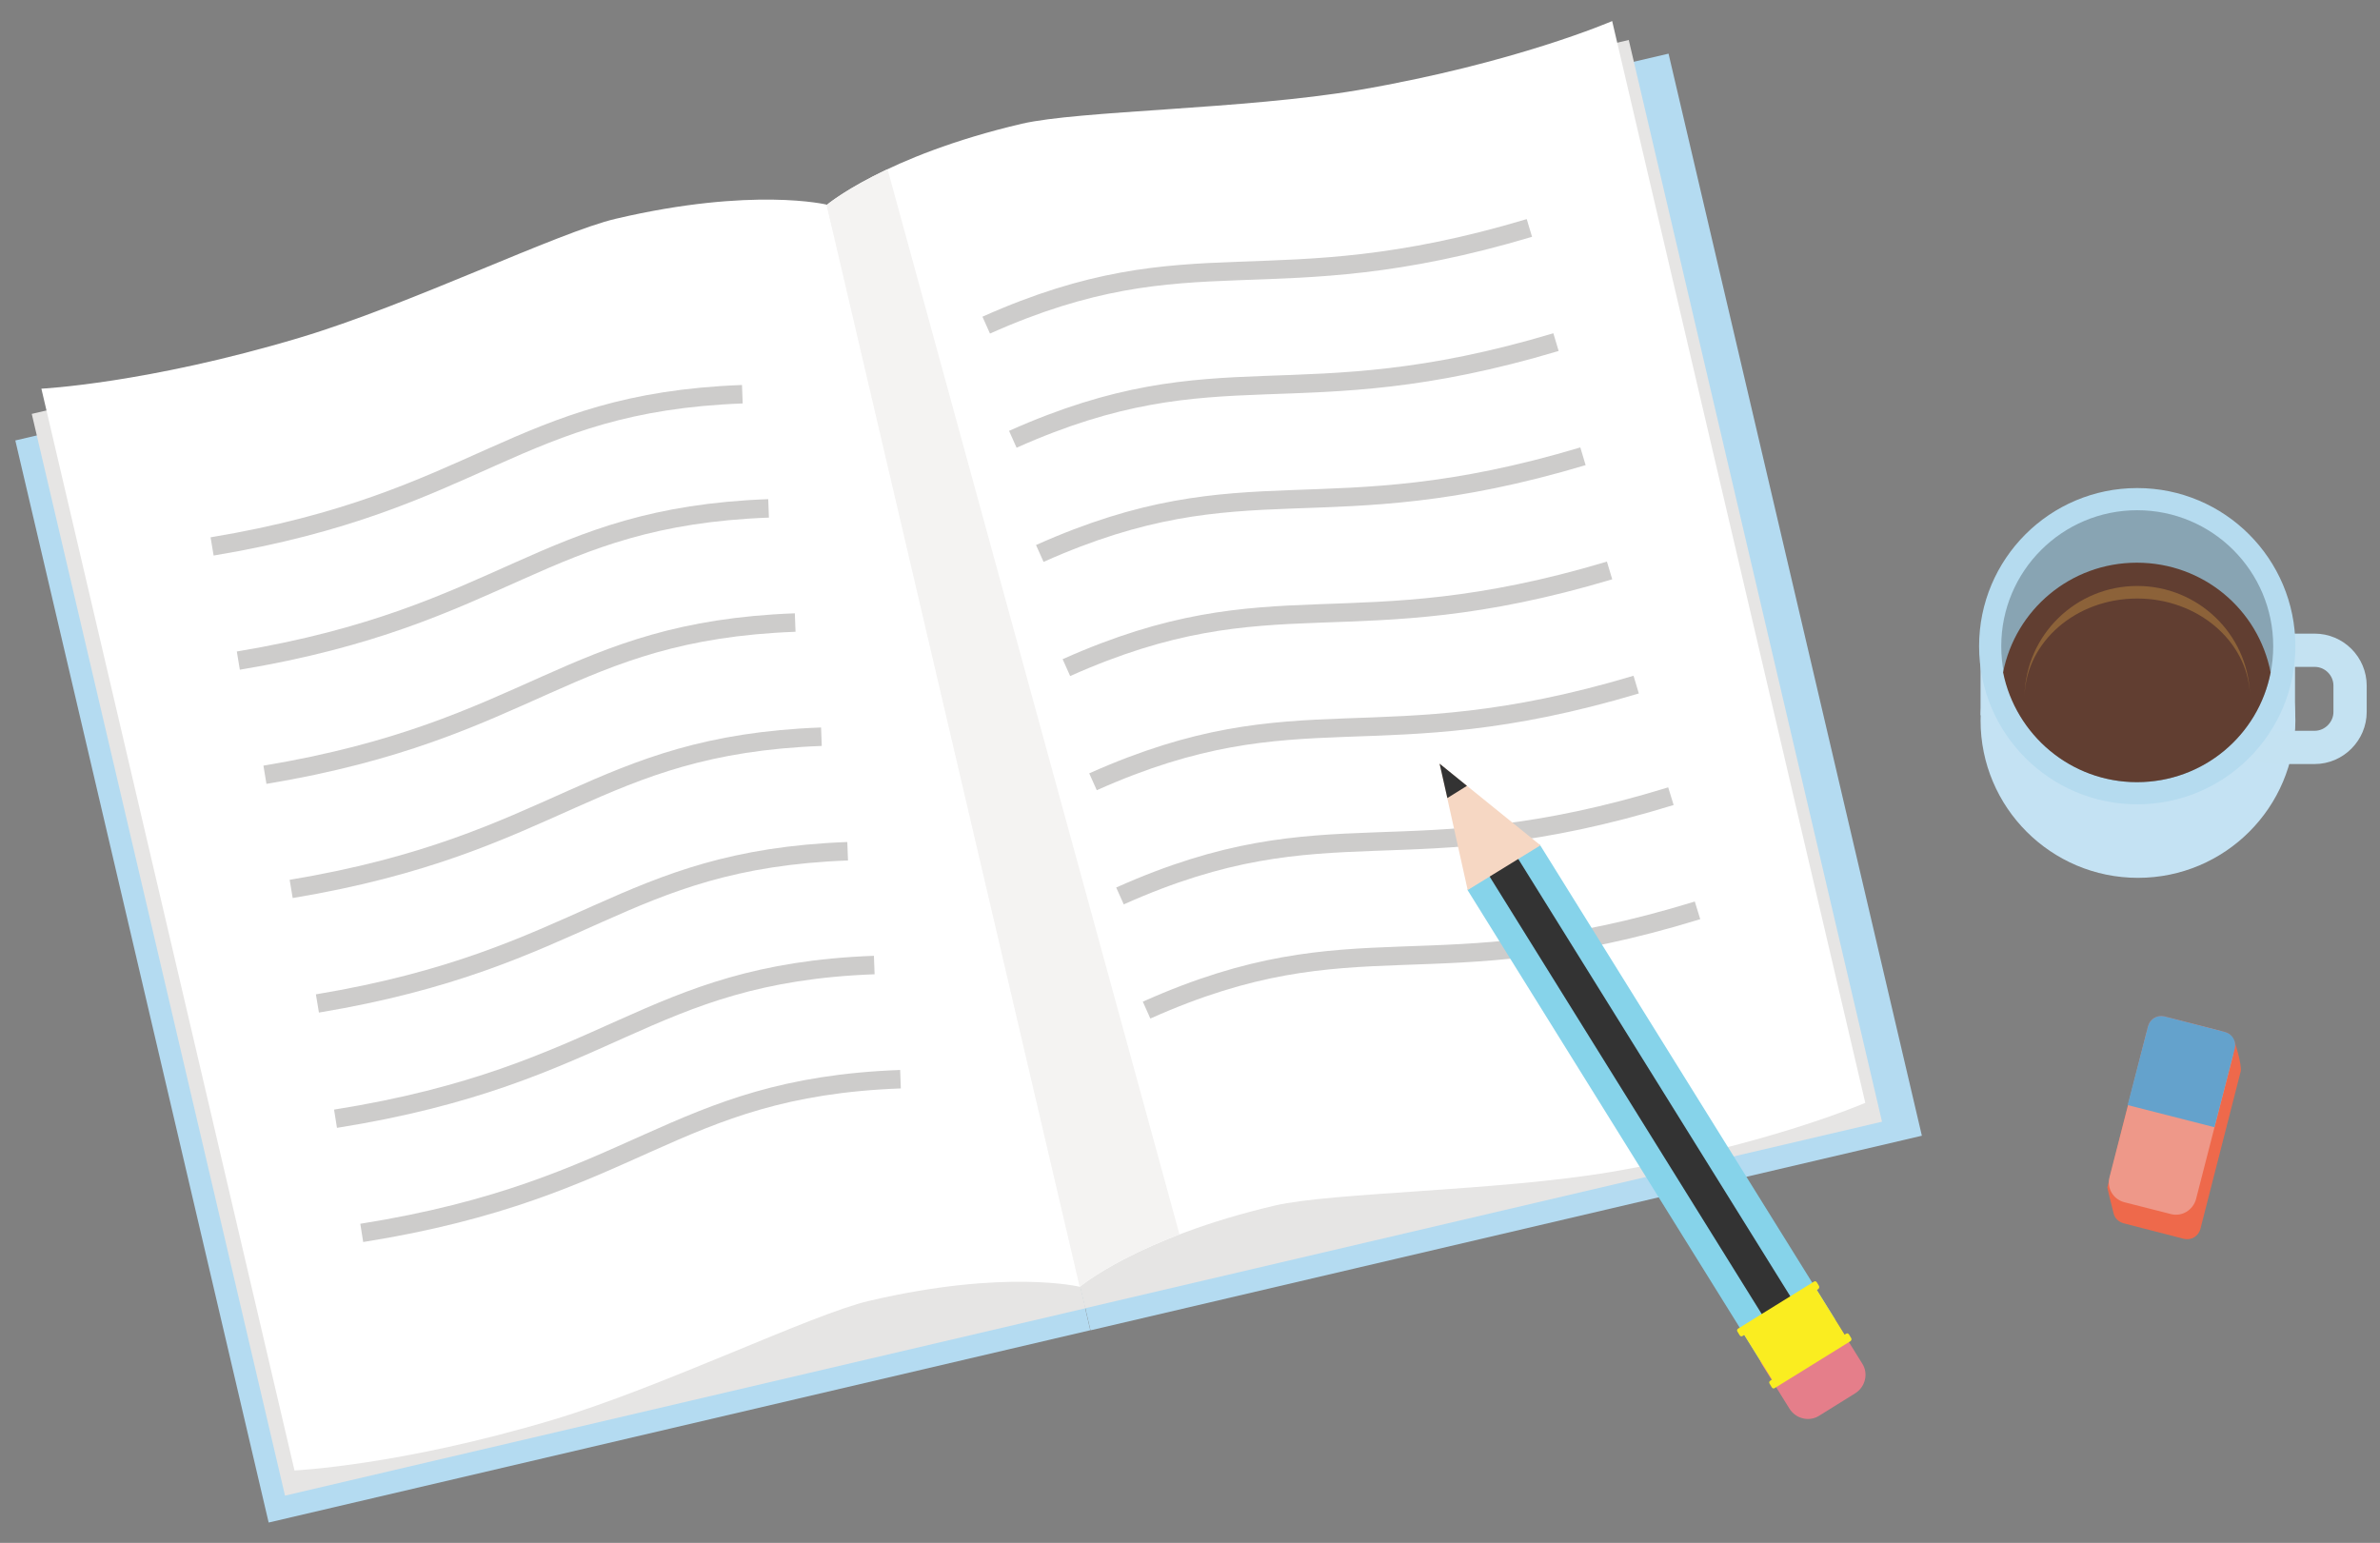 <svg viewBox="0 0 644.1 417.6"
     xmlns="http://www.w3.org/2000/svg">
<rect x="0" y="0" width="644.1" height="417.6" fill="#808080" stroke="none"/>
<style type="text/css">
	.st0{fill:#B4DBF1;}
  .st1{fill:#E6E5E4;}
  .st2{fill:#FFFFFF;}
  .st3{fill:#F4F3F2;}
  .st4{fill:#E5E8EA;}
  .st5{fill:none;stroke:#CDCCCB;stroke-width:5;stroke-linejoin:round;stroke-miterlimit:10;}
  .st6{fill:#EE694B;}
  .st7{fill:#EE9889;}
  .st8{fill:#64A2CC;}
  .st9{fill:#C4E2F3;}
  .st10{fill:none;stroke:#C4E2F2;stroke-width:9;stroke-miterlimit:10;}
  .st11{fill:#B5DBEF;}
  .st12{fill:#88A4B3;}
  .st13{fill:#613E31;}
  .st14{fill:none;}
  .st15{fill:#86D3EA;}
  .st16{fill:#333333;}
  .st17{fill:#F6D7C3;}
  .st18{fill:#E57E8A;}
  .st19{fill:#FAED20;}
  .st20{fill:#8C6239;}
</style>
<rect x="35.4" y="89.2" transform="matrix(0.974 -0.228 0.228 0.974 -50.672 40.405)" class="st0" width="228.3" height="300.7"></rect>
<rect x="257.7" y="36.9" transform="matrix(0.974 -0.228 0.228 0.974 -32.851 90.002)" class="st0" width="231" height="300.7"></rect>
<rect x="39.9" y="82.7" transform="matrix(0.974 -0.228 0.228 0.974 -49.123 40.572)" class="st1" width="222.4" height="300.6"></rect>
<rect x="256.4" y="32.1" transform="matrix(0.974 -0.228 0.228 0.974 -31.904 88.494)" class="st1" width="221.4" height="300.6"></rect>
<path class="st2" d="M292.3,348.3c0,0-20-4.9-57.1,3.8c-15.5,3.6-55.8,23.3-85.6,32.2C108.2,396.7,79.7,398,79.7,398L11.2,105.2
	c0,0,28.5-1.4,69.9-13.8c29.8-8.9,70.1-28.6,85.6-32.2c37.1-8.7,57.1-3.8,57.1-3.8L292.3,348.3z"></path>
<path class="st2" d="M436.3,5.7l68.5,292.8c0,0-26.2,11.4-68.8,18.7c-30.7,5.2-75.5,5.5-91,9.1c-37.1,8.7-52.8,22-52.8,22
	L223.7,55.5c0,0,15.7-13.3,52.8-22c15.5-3.6,60.3-3.9,91-9.1C410.1,17.1,436.3,5.7,436.3,5.7z"></path>
<path class="st3" d="M240.2,45.8l79,288.3c-18.7,7.2-27,14.2-27,14.2L223.7,55.5C223.7,55.5,228.9,51.1,240.2,45.8z"></path>
<path class="st4" d="M597.5,13.8"></path>
<path class="st5" d="M266.9,88c56.4-25.2,76.2-5.1,147-26.3"></path>
<path class="st5" d="M274.1,118.9c56.4-25.2,76.2-5.1,147-26.3"></path>
<path class="st5" d="M281.4,149.8c56.4-25.2,76.2-5.1,147-26.3"></path>
<path class="st5" d="M288.6,180.7c56.4-25.2,76.2-5.1,147-26.3"></path>
<path class="st5" d="M295.8,211.6c56.4-25.2,76.2-5.1,147-26.3"></path>
<path class="st5" d="M452.2,215.5c-72.5,22.3-92.1,1.5-149.1,27"></path>
<path class="st5" d="M459.4,246.4c-72.5,22.3-92.1,1.5-149.1,27"></path>
<path class="st6" d="M604.8,282c-0.4-0.4-0.7-2.2-2.7-2.7l-16.3-4.2c-2-0.5-4,0.7-4.5,2.7l-11,43.6c0.6,2.8,1.6,6.4,1.7,7
	c0.3,1.3,1.3,2.3,2.7,2.7l16.3,4.2c2,0.5,4-0.7,4.5-2.7l10.9-42.6C606.8,288.3,604.8,282,604.8,282z"></path>
<path class="st7" d="M587.5,328.6l-12.6-3.2c-3-0.8-4.8-3.8-4-6.8l10-38.9c0.8-3,3.8-4.8,6.8-4l12.6,3.2c3,0.8,4.8,3.8,4,6.8
	l-10,38.9C593.5,327.5,590.5,329.4,587.5,328.6z"></path>
<path class="st8" d="M575.8,299.1l5.5-21.3c0.5-2,2.5-3.2,4.5-2.7l16.3,4.2c2,0.5,3.2,2.5,2.7,4.5l-5.5,21.3"></path>
<circle class="st9" cx="578.6" cy="195" r="42.6"></circle>
<rect x="536" y="174.9" class="st9" width="85.1" height="18.7"></rect>
<path class="st10" d="M626.4,202.3h-10.5c-5.3,0-9.6-4.3-9.6-9.6v-7.1c0-5.3,4.3-9.6,9.6-9.6h10.5c5.3,0,9.6,4.3,9.6,9.6v7.1
	C636,197.9,631.7,202.3,626.4,202.3z"></path>
<circle class="st11" cx="578.4" cy="174.9" r="42.8"></circle>
<circle class="st12" cx="578.4" cy="174.9" r="36.8"></circle>
<path class="st13" d="M614.5,182c-3.3,17-18.2,29.7-36.2,29.7c-17.9,0-32.8-12.8-36.2-29.7c3.3-16.9,18.2-29.7,36.2-29.7
	S611.2,165,614.5,182z"></path>
<path class="st14" d="M615.2,174.9c0,2.4-0.2,4.8-0.7,7.1c-3.3,17-18.2,29.7-36.2,29.7c-17.9,0-32.8-12.8-36.2-29.7
	c-0.4-2.3-0.7-4.7-0.7-7.1c0-20.3,16.5-36.8,36.8-36.8C598.7,138,615.2,154.5,615.2,174.9z"></path>
<rect x="435.4" y="223.5" transform="matrix(0.849 -0.528 0.528 0.849 -90.557 280.945)" class="st15" width="23.1" height="151.3"></rect>
<rect x="442.4" y="223.5" transform="matrix(0.849 -0.528 0.528 0.849 -90.557 280.945)" class="st16" width="9.1" height="151.3"></rect>
<polygon class="st17" points="389.6,206.7 397.2,240.9 416.9,228.8 "></polygon>
<polygon class="st16" points="389.6,206.7 391.7,216 397,212.7 "></polygon>
<path class="st18" d="M502.1,377.1l-9.8,6.1c-2.7,1.7-6.3,0.8-8-1.9l-7.4-11.9c-1.7-2.7-0.8-6.3,1.9-8l9.8-6.1
	c2.7-1.7,6.3-0.8,8,1.9l7.4,11.9C505.7,371.8,504.8,375.4,502.1,377.1z"></path>
<rect x="474" y="353" transform="matrix(0.849 -0.528 0.528 0.849 -117.534 310.658)" class="st19" width="23.1" height="16.6"></rect>
<path class="st19" d="M492.1,348.9l-20.5,12.7c-0.3,0.2-0.6,0.1-0.8-0.2l-0.6-1c-0.2-0.3-0.1-0.6,0.2-0.8l20.5-12.7
	c0.3-0.2,0.6-0.1,0.8,0.2l0.6,1C492.4,348.4,492.3,348.7,492.1,348.9z"></path>
<path class="st19" d="M500.8,363l-20.5,12.7c-0.3,0.2-0.6,0.1-0.8-0.2l-0.6-1c-0.2-0.3-0.1-0.6,0.2-0.8l20.5-12.7
	c0.3-0.2,0.6-0.1,0.8,0.2l0.6,1C501.1,362.4,501.1,362.8,500.8,363z"></path>
<path class="st20" d="M608.9,187.7c-0.8-14.3-14.2-25.7-30.5-25.7c-16.6,0-30,11.7-30.5,26.3c0.4-16.5,13.9-29.7,30.5-29.7
	C594.8,158.6,608.2,171.5,608.9,187.7z"></path>
<g>
	<g>
		<path class="st5" d="M57.4,147.9c72.8-12.1,81.8-38.9,143.5-41.2"></path>
	</g>
	<g>
		<path class="st5" d="M64.5,178.8c72.8-12.1,81.8-38.9,143.5-41.2"></path>
	</g>
	<g>
		<path class="st5" d="M71.7,209.7c72.8-12.1,81.8-38.9,143.5-41.2"></path>
	</g>
	<g>
		<path class="st5" d="M78.8,240.6c72.8-12.1,81.8-38.9,143.5-41.2"></path>
	</g>
	<g>
		<path class="st5" d="M85.9,271.6c72.8-12.1,81.8-38.9,143.5-41.2"></path>
	</g>
	<g>
		<path class="st5" d="M90.8,302.8c74.9-11.9,83.4-39.3,145.8-41.6"></path>
	</g>
	<g>
		<path class="st5" d="M97.9,333.7c74.9-11.9,83.4-39.3,145.8-41.6"></path>
	</g>
</g>
</svg>

